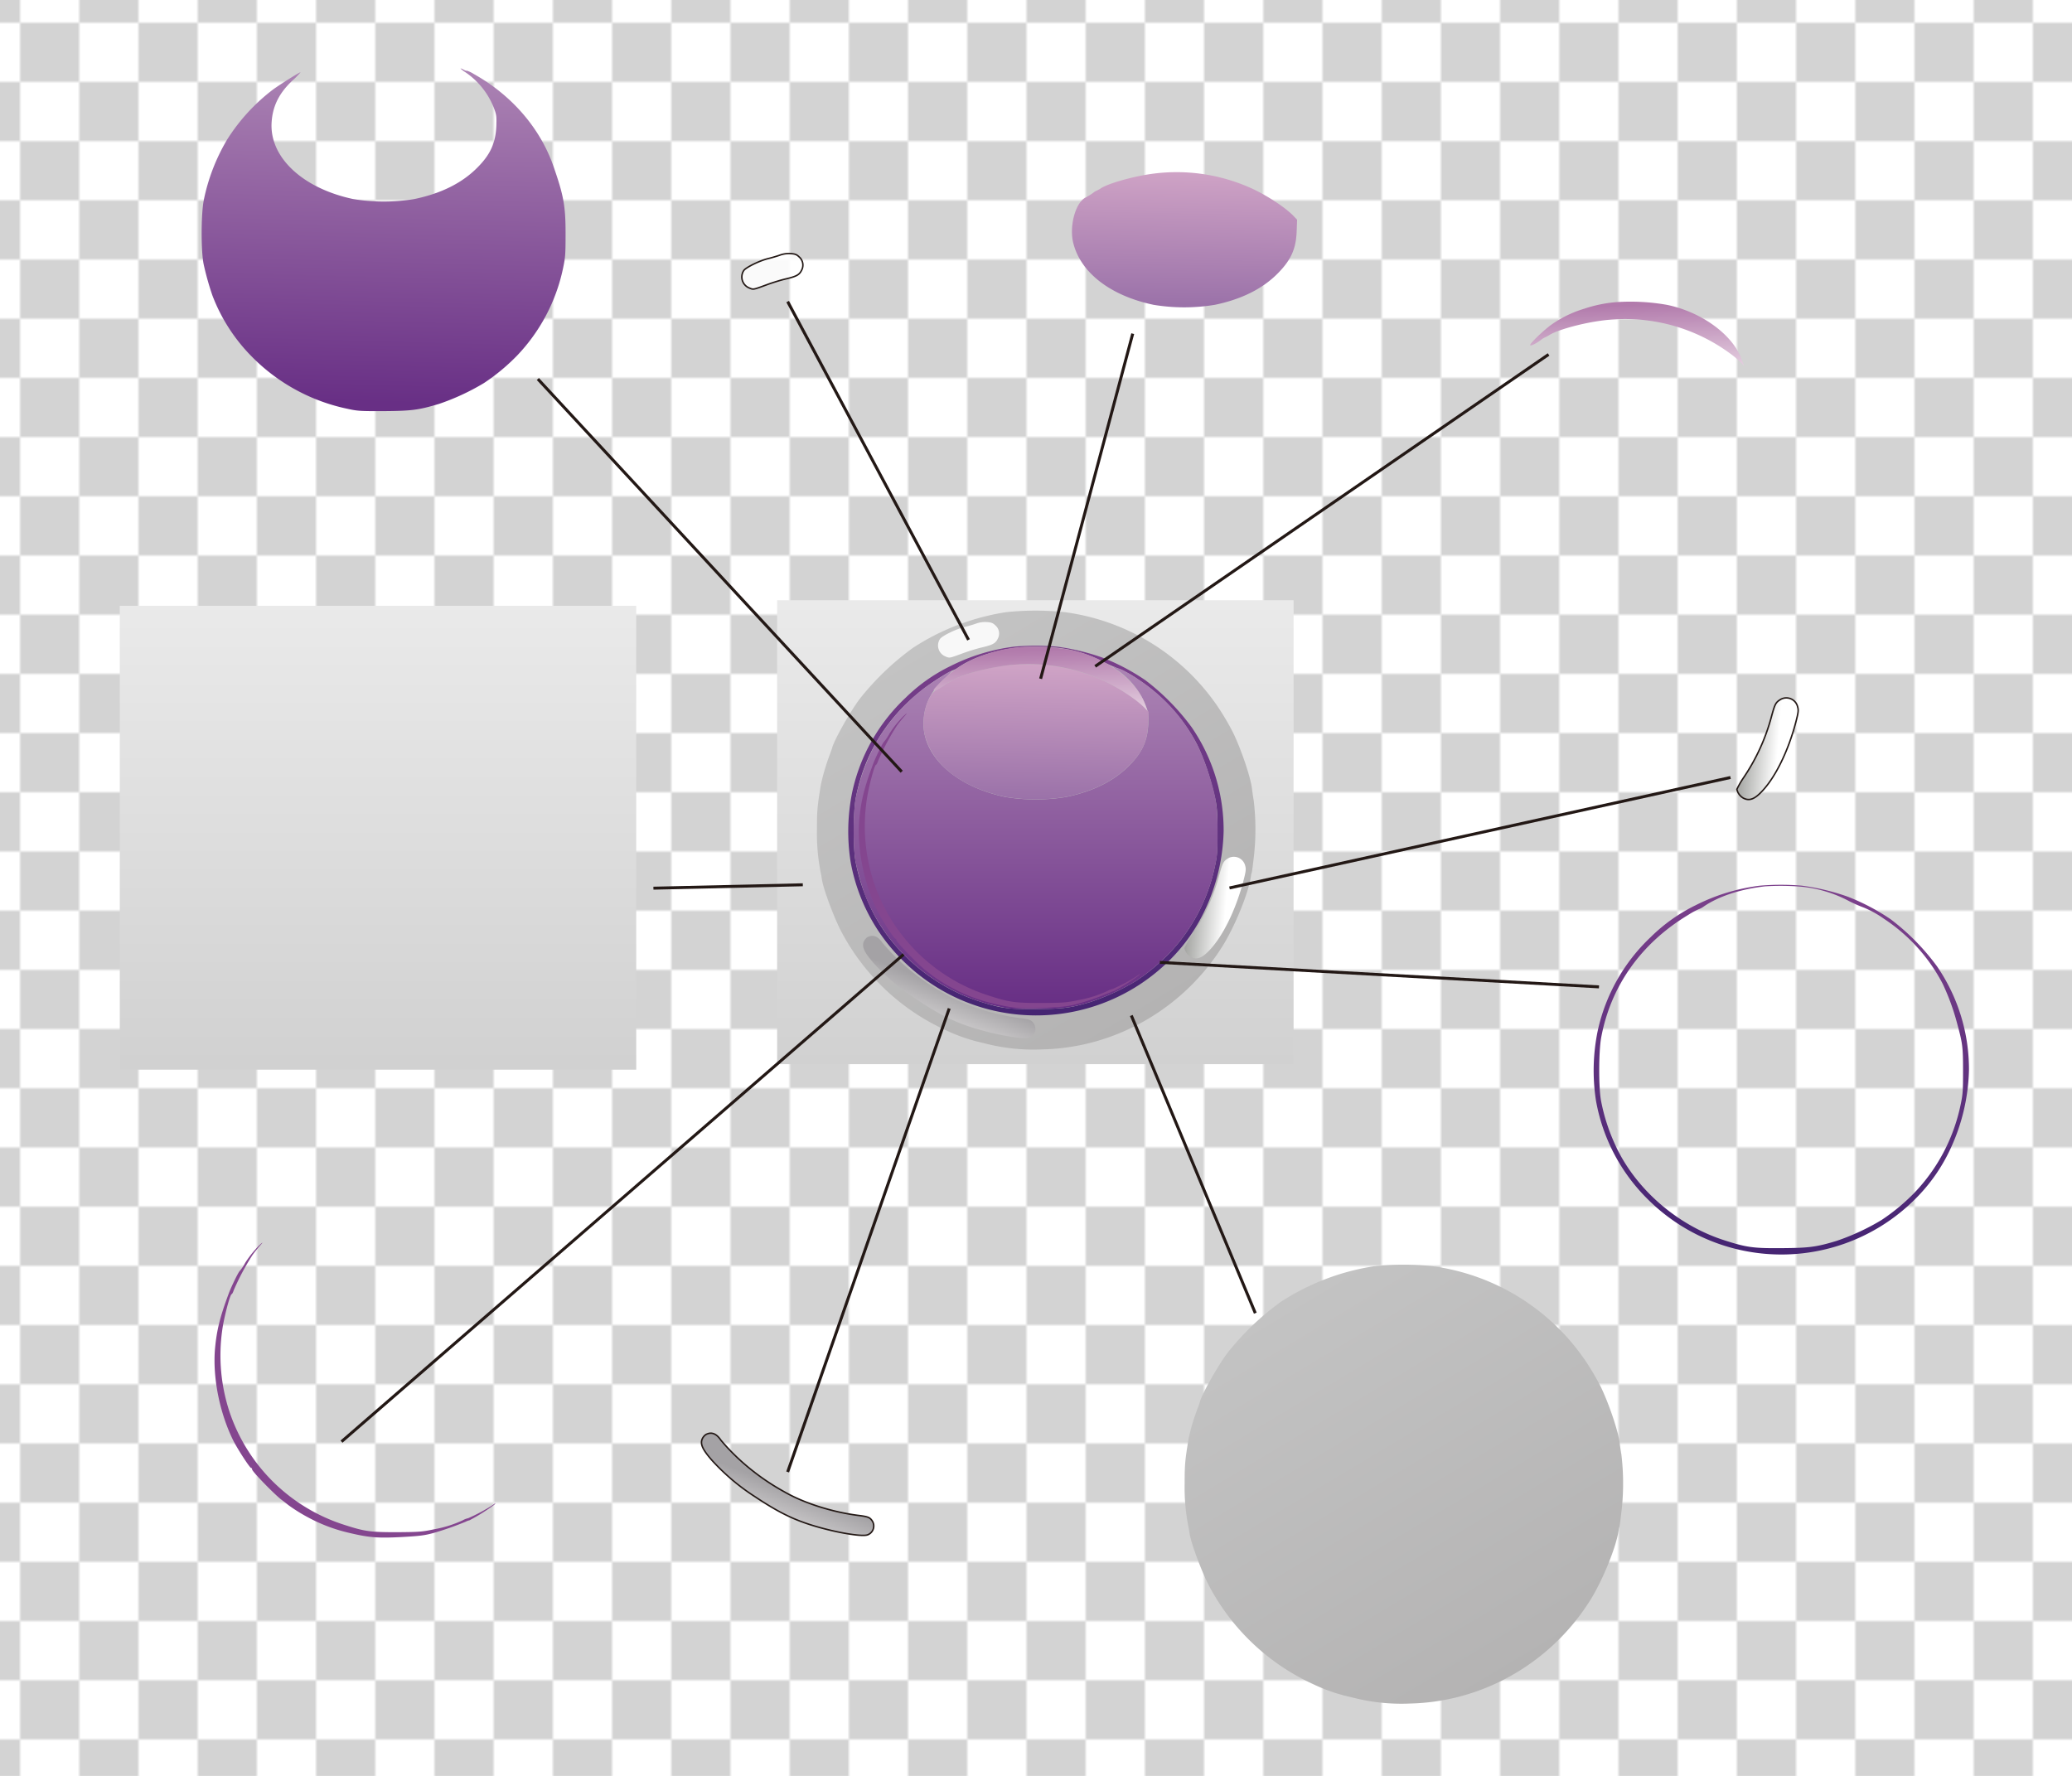 <svg xmlns="http://www.w3.org/2000/svg" xmlns:xlink="http://www.w3.org/1999/xlink" viewBox="0 0 700 600"><defs><style>.e913cb61-80a5-4472-8a93-6f77087ef0d7,.f6271249-8037-4c86-9bbd-9f7a27948d13{fill:none;}.af243fd9-4a64-49c6-88b1-ebf98ca09d5f{fill:#d3d3d3;}.a94310c1-b6e1-4024-b531-ebb30ac91198{fill:url(#af984707-50aa-4dcd-b734-5ae13cf8d108);}.b9affe1d-1341-4969-b41c-52568134b918{fill:url(#aadbb850-1730-45cf-a27b-cef3f45f06d8);}.ecdf6048-91ba-4d41-bbfa-f4ac4e012f24{fill:url(#b0a26bb2-3924-4a63-a694-24b8f0edb5ca);}.ade5f58a-9d46-466e-9201-7d7f617743b8{fill:url(#b5e94592-d587-43c3-8a07-183b56d1d79c);}.bc6983f1-7a27-4af1-b1f2-a1d2256be3b2{fill:url(#a02d2e1b-913a-4487-96ce-9335a424ced9);}.e981c66c-bbf3-457a-a9ce-7982e271e539{fill:url(#abe3bfbf-d6be-4c16-ae99-cefa787096e8);}.ba34de3c-52aa-4907-82d7-261cd5595808{fill:url(#f262a530-54c2-4fdf-a1d4-dc735f1546a7);}.bb879665-437b-43f1-b3e3-1452eb16ffe6{fill:url(#f09c717f-e642-4297-be0a-b5eea2e96dee);}.aadbfb1c-de80-4272-b3db-d2a15c1caf0a{fill:url(#b9ccfb19-5557-40a9-ab0f-c19fdcdbd067);}.b7b7903e-a22c-4832-81b5-d13e57981be7{fill:url(#a43cf760-e07e-460a-b0fa-43d9de60bfd5);}.ac4721e9-7b25-46ab-b95c-bd1114f244b0{fill:url(#fa62089f-cf20-4a15-afb5-c3086906b601);}.b0a0a9b3-b54f-4e5c-a367-1da299f65ac0{fill:url(#ec06635c-b65e-48cd-bd8f-08a6e39128ee);}.a863e460-abb3-47ba-b61a-ec3ba18c45a2{fill:url(#bfb18678-7233-49ca-936b-3ba0c587b5b2);}.bb4e8555-b408-4412-bf01-d1cef17e95ed{fill:url(#beede777-d284-4dd0-8fb0-d746acaea55c);}.a793534e-d482-4b3a-96f6-cb59a67f60b5{fill:url(#efc36e85-2e71-4b5c-9c9b-b022e78e2744);}.f999ddb6-d3a8-4956-a799-da5852e340fb{fill:url(#a35aa597-acaf-4bee-963e-83ba88dddac1);}.a8c6a46a-76b4-4edc-9e90-bb131323eb0c{fill:url(#a7bf49ae-fdf3-4406-8189-b222afdf8f1a);}.b9198078-7d90-44df-8ddb-c2fd61f17fcc{fill:url(#b66e65f4-5563-4bf3-9a8a-cc4757f265c2);}.a2f264dc-2524-4a89-b388-52e3f7e9bc1b,.bae00124-fd9a-4c49-a833-30cb5f3e63db,.e913cb61-80a5-4472-8a93-6f77087ef0d7,.ed092223-ef47-4c5a-bc47-2ec825b45827{stroke:#231815;stroke-miterlimit:10;}.a2f264dc-2524-4a89-b388-52e3f7e9bc1b,.bae00124-fd9a-4c49-a833-30cb5f3e63db,.ed092223-ef47-4c5a-bc47-2ec825b45827{stroke-width:0.5px;}.bae00124-fd9a-4c49-a833-30cb5f3e63db{fill:url(#a6c21cd3-1d8b-4948-8890-f304ea070953);}.a2f264dc-2524-4a89-b388-52e3f7e9bc1b{fill:url(#e1a9fbb2-9508-4f32-b666-70b9701c0b08);}.ed092223-ef47-4c5a-bc47-2ec825b45827{fill:url(#a3198733-b955-4062-978c-d42152c18325);}</style><pattern id="af984707-50aa-4dcd-b734-5ae13cf8d108" data-name="grid-pattern" width="40" height="40" patternTransform="matrix(1, 0, 0, -1, 26.78, 627.68)" patternUnits="userSpaceOnUse" viewBox="0 0 40 40"><rect class="f6271249-8037-4c86-9bbd-9f7a27948d13" width="40" height="40"/><rect class="af243fd9-4a64-49c6-88b1-ebf98ca09d5f" y="20" width="20" height="20"/><rect class="af243fd9-4a64-49c6-88b1-ebf98ca09d5f" x="20" width="20" height="20"/></pattern><linearGradient id="aadbb850-1730-45cf-a27b-cef3f45f06d8" x1="1.7" y1="600.8" x2="1.7" y2="600.45" gradientTransform="translate(-501 -270599) scale(502 451)" gradientUnits="userSpaceOnUse"><stop offset="0" stop-color="#d1d1d1"/><stop offset="1" stop-color="#eaeaea"/></linearGradient><linearGradient id="b0a26bb2-3924-4a63-a694-24b8f0edb5ca" x1="1.82" y1="600.78" x2="1.64" y2="600.48" gradientTransform="translate(-386.59 -256020.53) scale(426.19 426.72)" gradientUnits="userSpaceOnUse"><stop offset="0" stop-color="#b4b3b3"/><stop offset="1" stop-color="#c3c3c3"/></linearGradient><linearGradient id="b5e94592-d587-43c3-8a07-183b56d1d79c" x1="1.76" y1="600.83" x2="1.78" y2="600.48" gradientTransform="translate(-294.78 -215633.61) scale(364.89 359.46)" gradientUnits="userSpaceOnUse"><stop offset="0" stop-color="#462573"/><stop offset="1" stop-color="#7d418c"/></linearGradient><linearGradient id="a02d2e1b-913a-4487-96ce-9335a424ced9" x1="1.78" y1="600.83" x2="1.78" y2="600.48" gradientTransform="translate(-278.28 -199833.2) scale(353.64 333.16)" gradientUnits="userSpaceOnUse"><stop offset="0" stop-color="#682f85"/><stop offset="1" stop-color="#ae86b5"/></linearGradient><linearGradient id="abe3bfbf-d6be-4c16-ae99-cefa787096e8" x1="1.77" y1="600.63" x2="2.12" y2="600.63" gradientTransform="translate(-192.89 -171986.86) scale(273.28 286.83)" gradientUnits="userSpaceOnUse"><stop offset="0" stop-color="#84468f"/><stop offset="1" stop-color="#84468f"/></linearGradient><linearGradient id="f262a530-54c2-4fdf-a1d4-dc735f1546a7" x1="1.94" y1="601.58" x2="1.95" y2="601.23" gradientTransform="translate(-75.56 -78801.03) scale(218.83 131.44)" gradientUnits="userSpaceOnUse"><stop offset="0" stop-color="#9b72a9"/><stop offset="1" stop-color="#d0a4c6"/></linearGradient><linearGradient id="f09c717f-e642-4297-be0a-b5eea2e96dee" x1="1.92" y1="602.78" x2="1.98" y2="603.29" gradientTransform="translate(-54.8 -37387.24) scale(207.95 62.39)" gradientUnits="userSpaceOnUse"><stop offset="0" stop-color="#b27bac"/><stop offset="1" stop-color="#fcf6f8"/></linearGradient><linearGradient id="b9ccfb19-5557-40a9-ab0f-c19fdcdbd067" x1="2.41" y1="600.07" x2="2.32" y2="600.21" gradientTransform="translate(-82.95 -59234.82) scale(167.5 99.27)" gradientUnits="userSpaceOnUse"><stop offset="0" stop-color="#a4a2a5"/><stop offset="1" stop-color="#e4e2e2"/></linearGradient><linearGradient id="a43cf760-e07e-460a-b0fa-43d9de60bfd5" x1="1.08" y1="600.55" x2="1.29" y2="600.58" gradientTransform="translate(337.4 -59011.55) scale(59.6 98.77)" gradientUnits="userSpaceOnUse"><stop offset="0" stop-color="#a3a4a1"/><stop offset="1" stop-color="#fff"/></linearGradient><linearGradient id="fa62089f-cf20-4a15-afb5-c3086906b601" x1="3.69" y1="605.64" x2="4.04" y2="605.64" gradientTransform="translate(98.07 -20643.16) scale(59.32 34.44)" gradientUnits="userSpaceOnUse"><stop offset="0" stop-color="#fff" stop-opacity="0.89"/><stop offset="1" stop-color="#fff" stop-opacity="0.89"/></linearGradient><linearGradient id="ec06635c-b65e-48cd-bd8f-08a6e39128ee" x1="1.25" y1="600.8" x2="1.25" y2="600.45" xlink:href="#aadbb850-1730-45cf-a27b-cef3f45f06d8"/><linearGradient id="bfb18678-7233-49ca-936b-3ba0c587b5b2" x1="2.11" y1="601.3" x2="1.93" y2="601" xlink:href="#b0a26bb2-3924-4a63-a694-24b8f0edb5ca"/><linearGradient id="beede777-d284-4dd0-8fb0-d746acaea55c" x1="2.45" y1="601.05" x2="2.47" y2="600.71" xlink:href="#b5e94592-d587-43c3-8a07-183b56d1d79c"/><linearGradient id="efc36e85-2e71-4b5c-9c9b-b022e78e2744" x1="1.15" y1="600.22" x2="1.16" y2="599.87" xlink:href="#a02d2e1b-913a-4487-96ce-9335a424ced9"/><linearGradient id="a35aa597-acaf-4bee-963e-83ba88dddac1" x1="0.97" y1="601.25" x2="1.32" y2="601.25" xlink:href="#abe3bfbf-d6be-4c16-ae99-cefa787096e8"/><linearGradient id="a7bf49ae-fdf3-4406-8189-b222afdf8f1a" x1="2.17" y1="600.31" x2="2.18" y2="599.96" xlink:href="#f262a530-54c2-4fdf-a1d4-dc735f1546a7"/><linearGradient id="b66e65f4-5563-4bf3-9a8a-cc4757f265c2" x1="2.89" y1="600.91" x2="2.95" y2="601.42" xlink:href="#f09c717f-e642-4297-be0a-b5eea2e96dee"/><linearGradient id="a6c21cd3-1d8b-4948-8890-f304ea070953" x1="2.08" y1="601.77" x2="1.99" y2="601.91" xlink:href="#b9ccfb19-5557-40a9-ab0f-c19fdcdbd067"/><linearGradient id="e1a9fbb2-9508-4f32-b666-70b9701c0b08" x1="4.21" y1="600.01" x2="4.42" y2="600.04" xlink:href="#a43cf760-e07e-460a-b0fa-43d9de60bfd5"/><linearGradient id="a3198733-b955-4062-978c-d42152c18325" x1="2.58" y1="602.03" x2="2.92" y2="602.03" xlink:href="#fa62089f-cf20-4a15-afb5-c3086906b601"/></defs><g id="e3ae0175-ed8e-4f51-b880-a5476fdd0e77" data-name="图层 1"><rect class="a94310c1-b6e1-4024-b531-ebb30ac91198" width="700" height="600"/><path class="b9affe1d-1341-4969-b41c-52568134b918" d="M262.76,281.49v78.37H437.24V203.11H262.76Z" transform="translate(-0.22 -0.32)"/><path class="ecdf6048-91ba-4d41-bbfa-f4ac4e012f24" d="M340.09,207.15a79.91,79.91,0,0,0-31.45,12.06,91.13,91.13,0,0,0-18,17.27c-3.2,4.28-8.44,13.59-9.24,16.34-.11.48-.7,2.05-1.22,3.47a71.31,71.31,0,0,0-2.61,9c-1.25,7.61-1.35,8.93-1.35,15.29a67.32,67.32,0,0,0,1.39,15.12c.07.38.21,1.25.31,1.91.59,3.51,4.28,13.28,6.67,17.73a75.09,75.09,0,0,0,35.07,33,58.91,58.91,0,0,0,12.79,4.38,65.85,65.85,0,0,0,19.85,2.15,72.47,72.47,0,0,0,29.89-7.16,74.79,74.79,0,0,0,31-27.66c4.21-6.67,8.93-18.28,9.66-23.81a3.15,3.15,0,0,1,.18-.87c.1,0,.35-1.67.9-6.6a81.74,81.74,0,0,0-.17-18.07c-.21-1.15-.45-2.89-.56-3.83-.45-3.86-3.54-13.07-6.36-18.94a87.47,87.47,0,0,0-4.86-8.34A74.41,74.41,0,0,0,360,207.15,95,95,0,0,0,340.09,207.15Z" transform="translate(-0.22 -0.32)"/><path class="ade5f58a-9d46-466e-9201-7d7f617743b8" d="M342.91,218.79a65.75,65.75,0,0,0-21.58,6.57,57.37,57.37,0,0,0-15.23,10.77,61.53,61.53,0,0,0-17.93,31.63,66.37,66.37,0,0,0-.59,23.7A62.12,62.12,0,0,0,305,324.62a63.91,63.91,0,0,0,91.76-1.32,58.31,58.31,0,0,0,10.49-15.4,66.41,66.41,0,0,0,6.36-26.76A61.52,61.52,0,0,0,402.79,246a77.77,77.77,0,0,0-15.6-15.85,72.4,72.4,0,0,0-14.6-7.68,75.65,75.65,0,0,0-15.36-3.68A81.52,81.52,0,0,0,342.91,218.79Zm13.87.31a43,43,0,0,1,16.4,4.94,54,54,0,0,0,5,2.19,33.71,33.71,0,0,1,6.78,3.79A58.84,58.84,0,0,1,404.71,252a78,78,0,0,1,4.86,13.38c1.81,6.64,1.95,7.78,1.95,15.88,0,7.06-.07,8.13-.91,12a60.66,60.66,0,0,1-15.5,29.3A67.76,67.76,0,0,1,384,331.75a77,77,0,0,1-15.23,7.05c-6.91,2.09-9.24,2.37-18.73,2.44s-11.78-.28-19.39-2.75c-16-5.21-30.07-17.62-36.67-32.32a63.7,63.7,0,0,1-4.66-14.43c-.9-4.27-.9-16.78,0-21.72,3.23-17.34,13.48-31.8,29.36-41.36a25.59,25.59,0,0,1,3.52-1.91,6.72,6.72,0,0,0,1.84-1c5-3.37,12.16-5.77,20.57-6.74A84.43,84.43,0,0,1,356.78,219.1Z" transform="translate(-0.22 -0.32)"/><path class="bc6983f1-7a27-4af1-b1f2-a1d2256be3b2" d="M376.07,225.46a9.64,9.64,0,0,0,1.67,1.29,25.9,25.9,0,0,1,9.52,11.85c1,2.64,1,3,.9,6.36-.28,5.7-2.05,9.56-6.36,13.94-5.11,5.21-12.23,8.79-21.3,10.67a62.83,62.83,0,0,1-20.75,0c-17.21-3.65-28.4-14.25-27.5-26.1.39-5.32,2.54-9.63,6.89-13.76a27.41,27.41,0,0,0,2.88-2.92c-.42,0-6.57,3.86-9.28,5.8a64.78,64.78,0,0,0-15.57,17A65.5,65.5,0,0,0,289.32,270c-.94,4.94-.94,17.45,0,21.72a94.65,94.65,0,0,0,2.92,10.39,59.2,59.2,0,0,0,13.28,20.65,63.51,63.51,0,0,0,32.42,17.69c3.24.73,4.42.8,12.1.77,9.49-.07,11.82-.35,18.73-2.44A77,77,0,0,0,384,331.75a67.76,67.76,0,0,0,11.15-9.25,60.66,60.66,0,0,0,15.5-29.3c.84-3.86.91-4.93.91-12,0-9.28-.63-12.79-4.14-22.83-4.48-12.9-14.07-23.95-26.86-31.08a9.62,9.62,0,0,0-2.37-1.11c0,.14-.45,0-1-.31S376.07,225.39,376.07,225.46Z" transform="translate(-0.22 -0.32)"/><path class="e981c66c-bbf3-457a-a9ce-7982e271e539" d="M304.26,243.54a31.9,31.9,0,0,0-3.54,4.65,16.46,16.46,0,0,1-1.81,2.71c-.42.25-2.75,5-3.69,7.48-3,8-4.1,12.4-4.69,18.7-.87,9.73,1.53,21.79,6.19,31.17,1.53,3,5.56,9.21,6,9.21.21,0,.35.25.35.52,0,.66,7.51,8.41,10,10.29,1.12.84,2.09,1.6,2.19,1.7a54.82,54.82,0,0,0,7.06,4.35,54,54,0,0,0,13.24,5c7.06,1.7,9.94,1.91,18.18,1.49,6.26-.34,7.71-.55,10.88-1.42a102.15,102.15,0,0,0,10.67-3.76,7,7,0,0,1,1.28-.48,64.42,64.42,0,0,0,8.38-5.25c.63-.73.59-.7-.52.1a57.37,57.37,0,0,1-8.31,4.45,7,7,0,0,0-1.87.73,39.28,39.28,0,0,1-9.56,3c-4.1.87-5,.94-12.58,1-9.08,0-10.92-.24-17.87-2.5a60.14,60.14,0,0,1-38.75-38.06,60.78,60.78,0,0,1-2.5-27.73c.55-4.14,2.64-12.17,3.19-12.17.14,0,.45-.59.7-1.32a80.53,80.53,0,0,1,6.32-11.88c.77-1.05,1.88-2.44,2.44-3.06s1-1.11.87-1.11A16.51,16.51,0,0,0,304.26,243.54Z" transform="translate(-0.22 -0.32)"/><path class="ba34de3c-52aa-4907-82d7-261cd5595808" d="M338.7,225.36c-6.25.9-14.07,3.16-16.57,4.73a9.33,9.33,0,0,1-1.5.83,5.25,5.25,0,0,0-1.32.83,21.06,21.06,0,0,1-2.5,1.53c-3.37,1.71-5.53,9.49-4.21,15.16,2.4,10.15,12.51,18,27.15,21.09a62.83,62.83,0,0,0,20.75,0c9.07-1.88,16.19-5.46,21.3-10.67,4.45-4.52,6.12-8.27,6.33-14.25l.14-3.83L387,239.47c-2.5-2.57-7.75-6.12-13-8.72A61.27,61.27,0,0,0,338.7,225.36Z" transform="translate(-0.22 -0.32)"/><path class="bb879665-437b-43f1-b3e3-1452eb16ffe6" d="M344.61,219a45.22,45.22,0,0,0-10.6,2.19,38.31,38.31,0,0,0-10.95,5.25c-2.57,1.77-7.75,6.74-7.4,7.09s2.16-.66,3.65-1.78a5.25,5.25,0,0,1,1.32-.83,10.92,10.92,0,0,0,1.5-.8c2.6-1.67,10.28-3.82,16.75-4.76a59.86,59.86,0,0,1,44.35,11,32.67,32.67,0,0,1,3.58,3l1.11,1.15-.87-2.33c-3.06-8.27-13.59-15.92-25.23-18.28A70.58,70.58,0,0,0,344.61,219Z" transform="translate(-0.22 -0.32)"/><path class="aadbfb1c-de80-4272-b3db-d2a15c1caf0a" d="M293.28,316.94a3.62,3.62,0,0,0-1.32,1.7c-.56,1.71.31,3.48,3.33,7a72.65,72.65,0,0,0,14.6,12.33c6.29,4.21,10.88,6.68,15.92,8.52,7.61,2.85,19.95,5.28,22.17,4.34a3.16,3.16,0,0,0,1.46-4.76c-.8-1.15-1.42-1.39-4.86-1.81-8.83-1.14-18.25-4.17-24.89-8a78.13,78.13,0,0,1-16-11.72,69.35,69.35,0,0,1-5.35-5.7C296.82,316.59,295.12,316,293.28,316.94Z" transform="translate(-0.22 -0.32)"/><path class="b7b7903e-a22c-4832-81b5-d13e57981be7" d="M415.17,290.28c-1.64,1-1.88,1.5-3,5.53a68,68,0,0,1-9.59,21.06,28.55,28.55,0,0,0-2.22,3.75,4.54,4.54,0,0,0,2.15,3c1.88,1,3.55.49,5.74-1.67,4.83-4.69,9.48-14.08,12.13-24.36.76-2.92.83-3.69.52-4.76A3.94,3.94,0,0,0,415.17,290.28Z" transform="translate(-0.22 -0.32)"/><path class="ac4721e9-7b25-46ab-b95c-bd1114f244b0" d="M330,211c-.77.28-2.58.83-4,1.18-3.12.8-7.47,3-8.2,4a4,4,0,0,0,1.88,5.95c1.42.59,1.14.62,6.36-1.29,1.63-.59,4.24-1.39,5.84-1.77,3.72-.87,4.69-1.39,5.45-3a3.63,3.63,0,0,0-.86-4.48c-.87-.83-1.4-1-3-1.11A9,9,0,0,0,330,211Z" transform="translate(-0.22 -0.32)"/></g><g id="fd2ab591-d737-44d4-bffb-a1857bc61537" data-name="图层 2"><path class="b0a0a9b3-b54f-4e5c-a367-1da299f65ac0" d="M40.69,283.34v78.38H215.16V205H40.69Z" transform="translate(-0.22 -0.32)"/><path class="a863e460-abb3-47ba-b61a-ec3ba18c45a2" d="M464.31,428.15a80.06,80.06,0,0,0-31.45,12.06,91.13,91.13,0,0,0-18,17.27c-3.2,4.28-8.45,13.59-9.24,16.34-.11.48-.7,2.05-1.22,3.47a69.69,69.69,0,0,0-2.61,9c-1.25,7.61-1.35,8.93-1.35,15.29a67.32,67.32,0,0,0,1.39,15.12c.07.38.21,1.25.31,1.91.59,3.51,4.27,13.28,6.67,17.73a75.09,75.09,0,0,0,35.07,33,57.86,57.86,0,0,0,12.79,4.38,66.14,66.14,0,0,0,19.85,2.16,72.83,72.83,0,0,0,29.89-7.16,74.88,74.88,0,0,0,31-27.67c4.21-6.67,8.93-18.28,9.66-23.81a3.27,3.27,0,0,1,.18-.87c.1,0,.34-1.67.9-6.6a81.74,81.74,0,0,0-.17-18.07c-.21-1.15-.46-2.89-.56-3.83-.45-3.85-3.55-13.07-6.36-18.94a86.86,86.86,0,0,0-4.87-8.34,74.41,74.41,0,0,0-51.89-32.46A95,95,0,0,0,464.31,428.15Z" transform="translate(-0.22 -0.32)"/><path class="bb4e8555-b408-4412-bf01-d1cef17e95ed" d="M594.72,299.56a65.87,65.87,0,0,0-21.59,6.57,57.51,57.51,0,0,0-15.22,10.78A61.53,61.53,0,0,0,540,348.54a66.37,66.37,0,0,0-.59,23.7A62,62,0,0,0,556.8,405.4a63.91,63.91,0,0,0,91.76-1.32,58.31,58.31,0,0,0,10.49-15.4,66.49,66.49,0,0,0,6.36-26.76,61.47,61.47,0,0,0-10.81-35.14A77.52,77.52,0,0,0,639,310.93a72.4,72.4,0,0,0-14.6-7.68A76.35,76.35,0,0,0,609,299.56,83.5,83.5,0,0,0,594.72,299.56Zm13.87.32a42.92,42.92,0,0,1,16.4,4.93,51.13,51.13,0,0,0,5,2.19,34.81,34.81,0,0,1,6.78,3.79,58.8,58.8,0,0,1,19.77,21.93,77.07,77.07,0,0,1,4.87,13.38c1.81,6.64,2,7.79,2,15.89,0,7.05-.07,8.13-.91,12a60.74,60.74,0,0,1-15.5,29.3,67.72,67.72,0,0,1-11.15,9.24,77.66,77.66,0,0,1-15.23,7.06c-6.91,2.08-9.24,2.36-18.73,2.43s-11.78-.28-19.4-2.75c-16-5.21-30.06-17.62-36.66-32.32a63.61,63.61,0,0,1-4.66-14.42c-.9-4.28-.9-16.79,0-21.72,3.24-17.35,13.49-31.81,29.37-41.36a25.8,25.8,0,0,1,3.51-1.92,6.73,6.73,0,0,0,1.85-1c5-3.38,12.16-5.77,20.57-6.75A84.51,84.51,0,0,1,608.59,299.88Z" transform="translate(-0.22 -0.32)"/><path class="a793534e-d482-4b3a-96f6-cb59a67f60b5" d="M155.8,23.46a9.32,9.32,0,0,0,1.67,1.28A26,26,0,0,1,167,36.59c1,2.65,1,3,.9,6.36-.27,5.7-2,9.56-6.36,13.94-5.11,5.21-12.23,8.79-21.3,10.67a63.1,63.1,0,0,1-20.75,0C102.27,63.88,91.08,53.28,92,41.42c.38-5.31,2.53-9.62,6.88-13.76a27.41,27.41,0,0,0,2.88-2.92c-.41,0-6.57,3.86-9.28,5.81a64.47,64.47,0,0,0-15.57,17A65.54,65.54,0,0,0,69.05,68c-.94,4.94-.94,17.45,0,21.73a95.3,95.3,0,0,0,2.92,10.39,59.2,59.2,0,0,0,13.28,20.64,63.54,63.54,0,0,0,32.43,17.69c3.23.73,4.41.8,12.09.77,9.49-.07,11.82-.35,18.74-2.43a77.84,77.84,0,0,0,15.22-7.06,67.76,67.76,0,0,0,11.16-9.25,60.75,60.75,0,0,0,15.5-29.29c.83-3.86.9-4.94.9-12,0-9.28-.63-12.79-4.14-22.83C182.63,43.48,173,32.42,160.25,25.3a9.18,9.18,0,0,0-2.37-1.11c0,.13-.45,0-1-.32S155.8,23.39,155.8,23.46Z" transform="translate(-0.22 -0.32)"/><path class="f999ddb6-d3a8-4956-a799-da5852e340fb" d="M86.59,422.36A33.28,33.28,0,0,0,83.05,427a15.79,15.79,0,0,1-1.81,2.71c-.41.25-2.74,5-3.68,7.48-3,8-4.1,12.4-4.69,18.69-.87,9.74,1.53,21.8,6.18,31.18,1.53,3,5.56,9.21,6,9.21.2,0,.34.24.34.52,0,.66,7.51,8.41,10,10.29,1.11.83,2.08,1.6,2.19,1.7a55.68,55.68,0,0,0,7,4.35,54.52,54.52,0,0,0,13.25,5c7.05,1.7,9.94,1.91,18.17,1.49,6.26-.35,7.72-.55,10.88-1.42a104.5,104.5,0,0,0,10.67-3.76,6.08,6.08,0,0,1,1.29-.48,65,65,0,0,0,8.37-5.25c.63-.73.59-.7-.52.1a58.35,58.35,0,0,1-8.3,4.45,6.66,6.66,0,0,0-1.88.73,39.14,39.14,0,0,1-9.56,3c-4.1.87-5,.94-12.58,1-9.07,0-10.91-.24-17.87-2.5A60.16,60.16,0,0,1,77.8,477.45a60.8,60.8,0,0,1-2.5-27.73c.55-4.14,2.64-12.17,3.2-12.17.14,0,.45-.59.69-1.32a80.63,80.63,0,0,1,6.33-11.88c.76-1.05,1.87-2.44,2.43-3.06s1-1.12.87-1.12A18,18,0,0,0,86.59,422.36Z" transform="translate(-0.22 -0.32)"/><path class="a8c6a46a-76b4-4edc-9e90-bb131323eb0c" d="M388.86,59.13c-6.25.9-14.07,3.16-16.58,4.72a9.47,9.47,0,0,1-1.49.84,5.25,5.25,0,0,0-1.32.83,22.46,22.46,0,0,1-2.5,1.53c-3.37,1.7-5.53,9.49-4.21,15.16,2.4,10.14,12.51,18,27.15,21.09a63.1,63.1,0,0,0,20.75,0c9.07-1.88,16.19-5.46,21.3-10.67,4.45-4.52,6.12-8.28,6.33-14.25l.14-3.83-1.29-1.35c-2.5-2.57-7.75-6.12-13-8.73A61.27,61.27,0,0,0,388.86,59.13Z" transform="translate(-0.22 -0.32)"/><path class="b9198078-7d90-44df-8ddb-c2fd61f17fcc" d="M546.12,102.41a45.22,45.22,0,0,0-10.6,2.19,38.18,38.18,0,0,0-10.95,5.25c-2.57,1.77-7.75,6.74-7.4,7.09s2.16-.67,3.65-1.78a5.25,5.25,0,0,1,1.32-.83,11.58,11.58,0,0,0,1.5-.8c2.6-1.67,10.28-3.82,16.75-4.76a59.86,59.86,0,0,1,44.35,11,32.67,32.67,0,0,1,3.58,3l1.11,1.15-.87-2.33c-3.06-8.27-13.59-15.92-25.23-18.28A70.58,70.58,0,0,0,546.12,102.41Z" transform="translate(-0.22 -0.32)"/><path class="bae00124-fd9a-4c49-a833-30cb5f3e63db" d="M238.69,485a3.56,3.56,0,0,0-1.32,1.7c-.56,1.7.31,3.47,3.33,6.95A72.67,72.67,0,0,0,255.3,506c6.29,4.2,10.88,6.67,15.92,8.51,7.61,2.85,19.95,5.29,22.17,4.35a3.18,3.18,0,0,0,1.46-4.76c-.8-1.15-1.42-1.39-4.86-1.81-8.83-1.15-18.25-4.17-24.89-8a77.84,77.84,0,0,1-16-11.71,71.08,71.08,0,0,1-5.35-5.7C242.23,484.63,240.53,484,238.69,485Z" transform="translate(-0.22 -0.32)"/><path class="a2f264dc-2524-4a89-b388-52e3f7e9bc1b" d="M601.76,236.64c-1.63,1-1.88,1.49-3,5.52a68.24,68.24,0,0,1-9.6,21.06A28.9,28.9,0,0,0,587,267a4.55,4.55,0,0,0,2.15,2.95c1.88,1,3.55.49,5.74-1.67,4.83-4.69,9.49-14.07,12.13-24.36.76-2.92.83-3.68.52-4.76A3.92,3.92,0,0,0,601.76,236.64Z" transform="translate(-0.22 -0.32)"/><path class="ed092223-ef47-4c5a-bc47-2ec825b45827" d="M263.72,86.51c-.77.28-2.57.83-4,1.18-3.13.8-7.48,3-8.21,4a4,4,0,0,0,1.88,5.94c1.43.59,1.15.63,6.36-1.28,1.63-.59,4.24-1.39,5.84-1.77,3.72-.87,4.69-1.39,5.46-3a3.65,3.65,0,0,0-.87-4.48c-.87-.84-1.39-1-3-1.11A9,9,0,0,0,263.72,86.51Z" transform="translate(-0.22 -0.32)"/><line class="e913cb61-80a5-4472-8a93-6f77087ef0d7" x1="115.37" y1="487.07" x2="305.26" y2="322.46"/><line class="e913cb61-80a5-4472-8a93-6f77087ef0d7" x1="266.1" y1="497.32" x2="320.69" y2="340.72"/><line class="e913cb61-80a5-4472-8a93-6f77087ef0d7" x1="424.09" y1="443.66" x2="382.2" y2="343.1"/><line class="e913cb61-80a5-4472-8a93-6f77087ef0d7" x1="540.2" y1="333.43" x2="391.84" y2="325.15"/><line class="e913cb61-80a5-4472-8a93-6f77087ef0d7" x1="584.63" y1="262.68" x2="415.37" y2="300"/><line class="e913cb61-80a5-4472-8a93-6f77087ef0d7" x1="523.17" y1="119.76" x2="370" y2="225.13"/><line class="e913cb61-80a5-4472-8a93-6f77087ef0d7" x1="382.68" y1="112.73" x2="351.56" y2="229.32"/><line class="e913cb61-80a5-4472-8a93-6f77087ef0d7" x1="266.1" y1="101.89" x2="327.21" y2="216.18"/><line class="e913cb61-80a5-4472-8a93-6f77087ef0d7" x1="181.71" y1="128.05" x2="304.63" y2="260.73"/><line class="e913cb61-80a5-4472-8a93-6f77087ef0d7" x1="220.75" y1="300.08" x2="271.22" y2="298.93"/></g></svg>